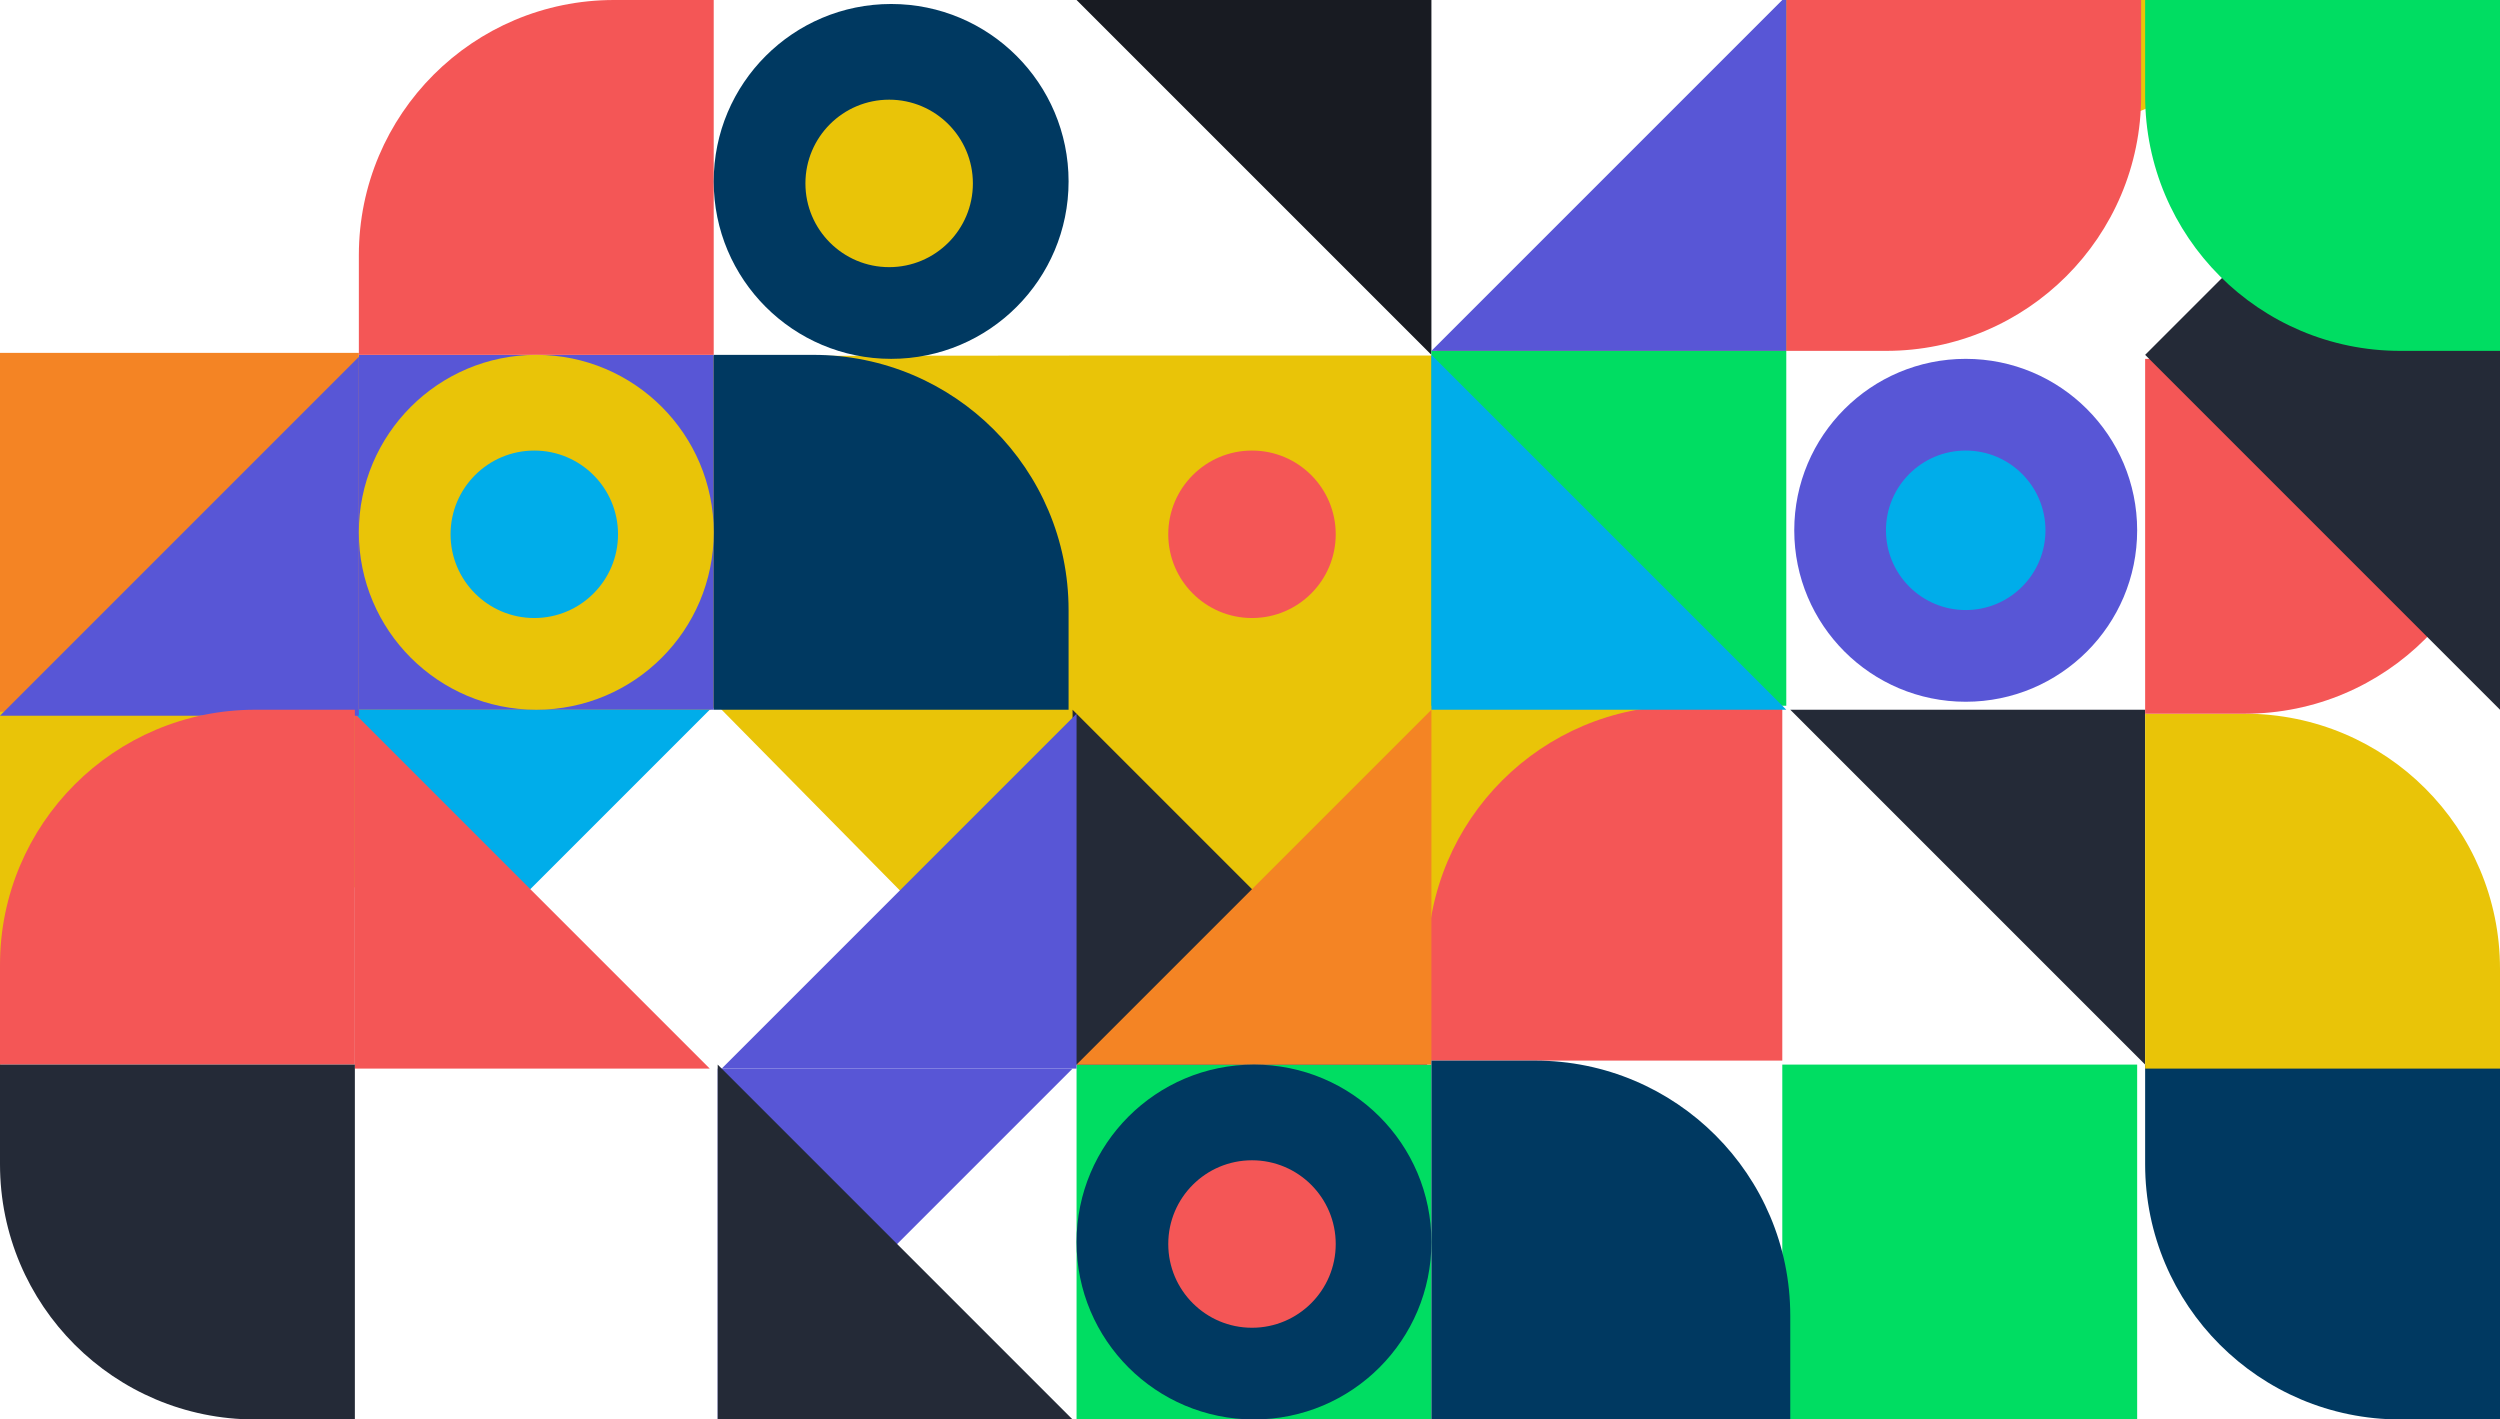 <svg xmlns="http://www.w3.org/2000/svg" width="627" height="356" viewBox="0 0 627 356"><g fill="none" fill-rule="evenodd"><path fill="#E9C408" d="M0 89.428l269.24-.253h89.921L448.156-1H628c-96.812 24.453-156.812 54.12-180 89-23.188 34.88-31.522 89.214-25 163l-154.236 16L180 177 0 267V89.428z"/><path fill="#5856D6" d="M90 89h89v89H90z"/><path fill="#00DD62" d="M536 356h-89v-89h89z"/><path fill="#242A37" d="M449 178h89v89z"/><path fill="#003961" d="M602 356h25v-89h-89v25c0 35.346 28.654 64 64 64z"/><path fill="#E9C408" d="M563 179h-25v89h89v-25c0-35.346-28.654-64-64-64z"/><path fill="#00DD62" d="M270 267h89v89h-89z"/><path fill="#181B22" d="M359 89V0h-89z"/><path fill="#00DD62" d="M359 88h89v89h-89z"/><path fill="#F48424" d="M0 88.5h90v90H0z"/><path fill="#F45656" d="M422 177h25v89h-89v-25c0-35.346 28.654-64 64-64z"/><path fill="#00ADEA" d="M89 178h89l-89 89z"/><path fill="#5856D6" d="M180 268h89l-89 89z"/><path fill="#F45656" d="M563 179h-25V90h89v25c0 35.346-28.654 64-64 64zM473 88h-25V-1h89v25c0 35.346-28.654 64-64 64z"/><path fill="#242A37" d="M627 89h-89l89 89zM627 89h-89l89-89z"/><path fill="#F45656" d="M178 268H89v-89z"/><path fill="#242A37" d="M269 178l89 89h-89z"/><path fill="#00ADEA" d="M359 89l89 89h-89z"/><path fill="#F48424" d="M359 178l-89 89h89z"/><path fill="#5856D6" d="M270 179l-89 89h89zM448-1l-89 89h89zM90 89.5l-90 90h90z"/><path fill="#242A37" d="M180 267l89 89h-89z"/><path fill="#003961" d="M204 89h-25v89h89v-25c0-35.346-28.654-64-64-64zM385 266h-26v90h90v-26c0-35.346-28.654-64-64-64z"/><path fill="#F45656" d="M154 0h25v89H90V64c0-35.346 28.654-64 64-64zM64 178h25v89H0v-25c0-35.346 28.654-64 64-64z"/><g transform="translate(450 90)"><circle cx="43" cy="43" r="43" fill="#5856D6"/><circle cx="43" cy="43" r="20" fill="#00ADEA"/></g><g transform="translate(90 1)"><circle cx="44.5" cy="132.5" r="44.5" fill="#E9C408"/><circle cx="224.5" cy="310.5" r="44.5" fill="#003961"/><circle cx="133.5" cy="44.5" r="44.5" fill="#003961"/><circle cx="44" cy="133" r="21" fill="#00ADEA"/><circle cx="224" cy="311" r="21" fill="#F45656"/><circle cx="224" cy="133" r="21" fill="#F45656"/><circle cx="133" cy="45" r="21" fill="#E9C408"/></g><path fill="#242A37" d="M64 356h25v-89H0v25c0 35.346 28.654 64 64 64z"/><path fill="#00DD62" d="M602 88h25V-1h-89v25c0 35.346 28.654 64 64 64z"/></g></svg>